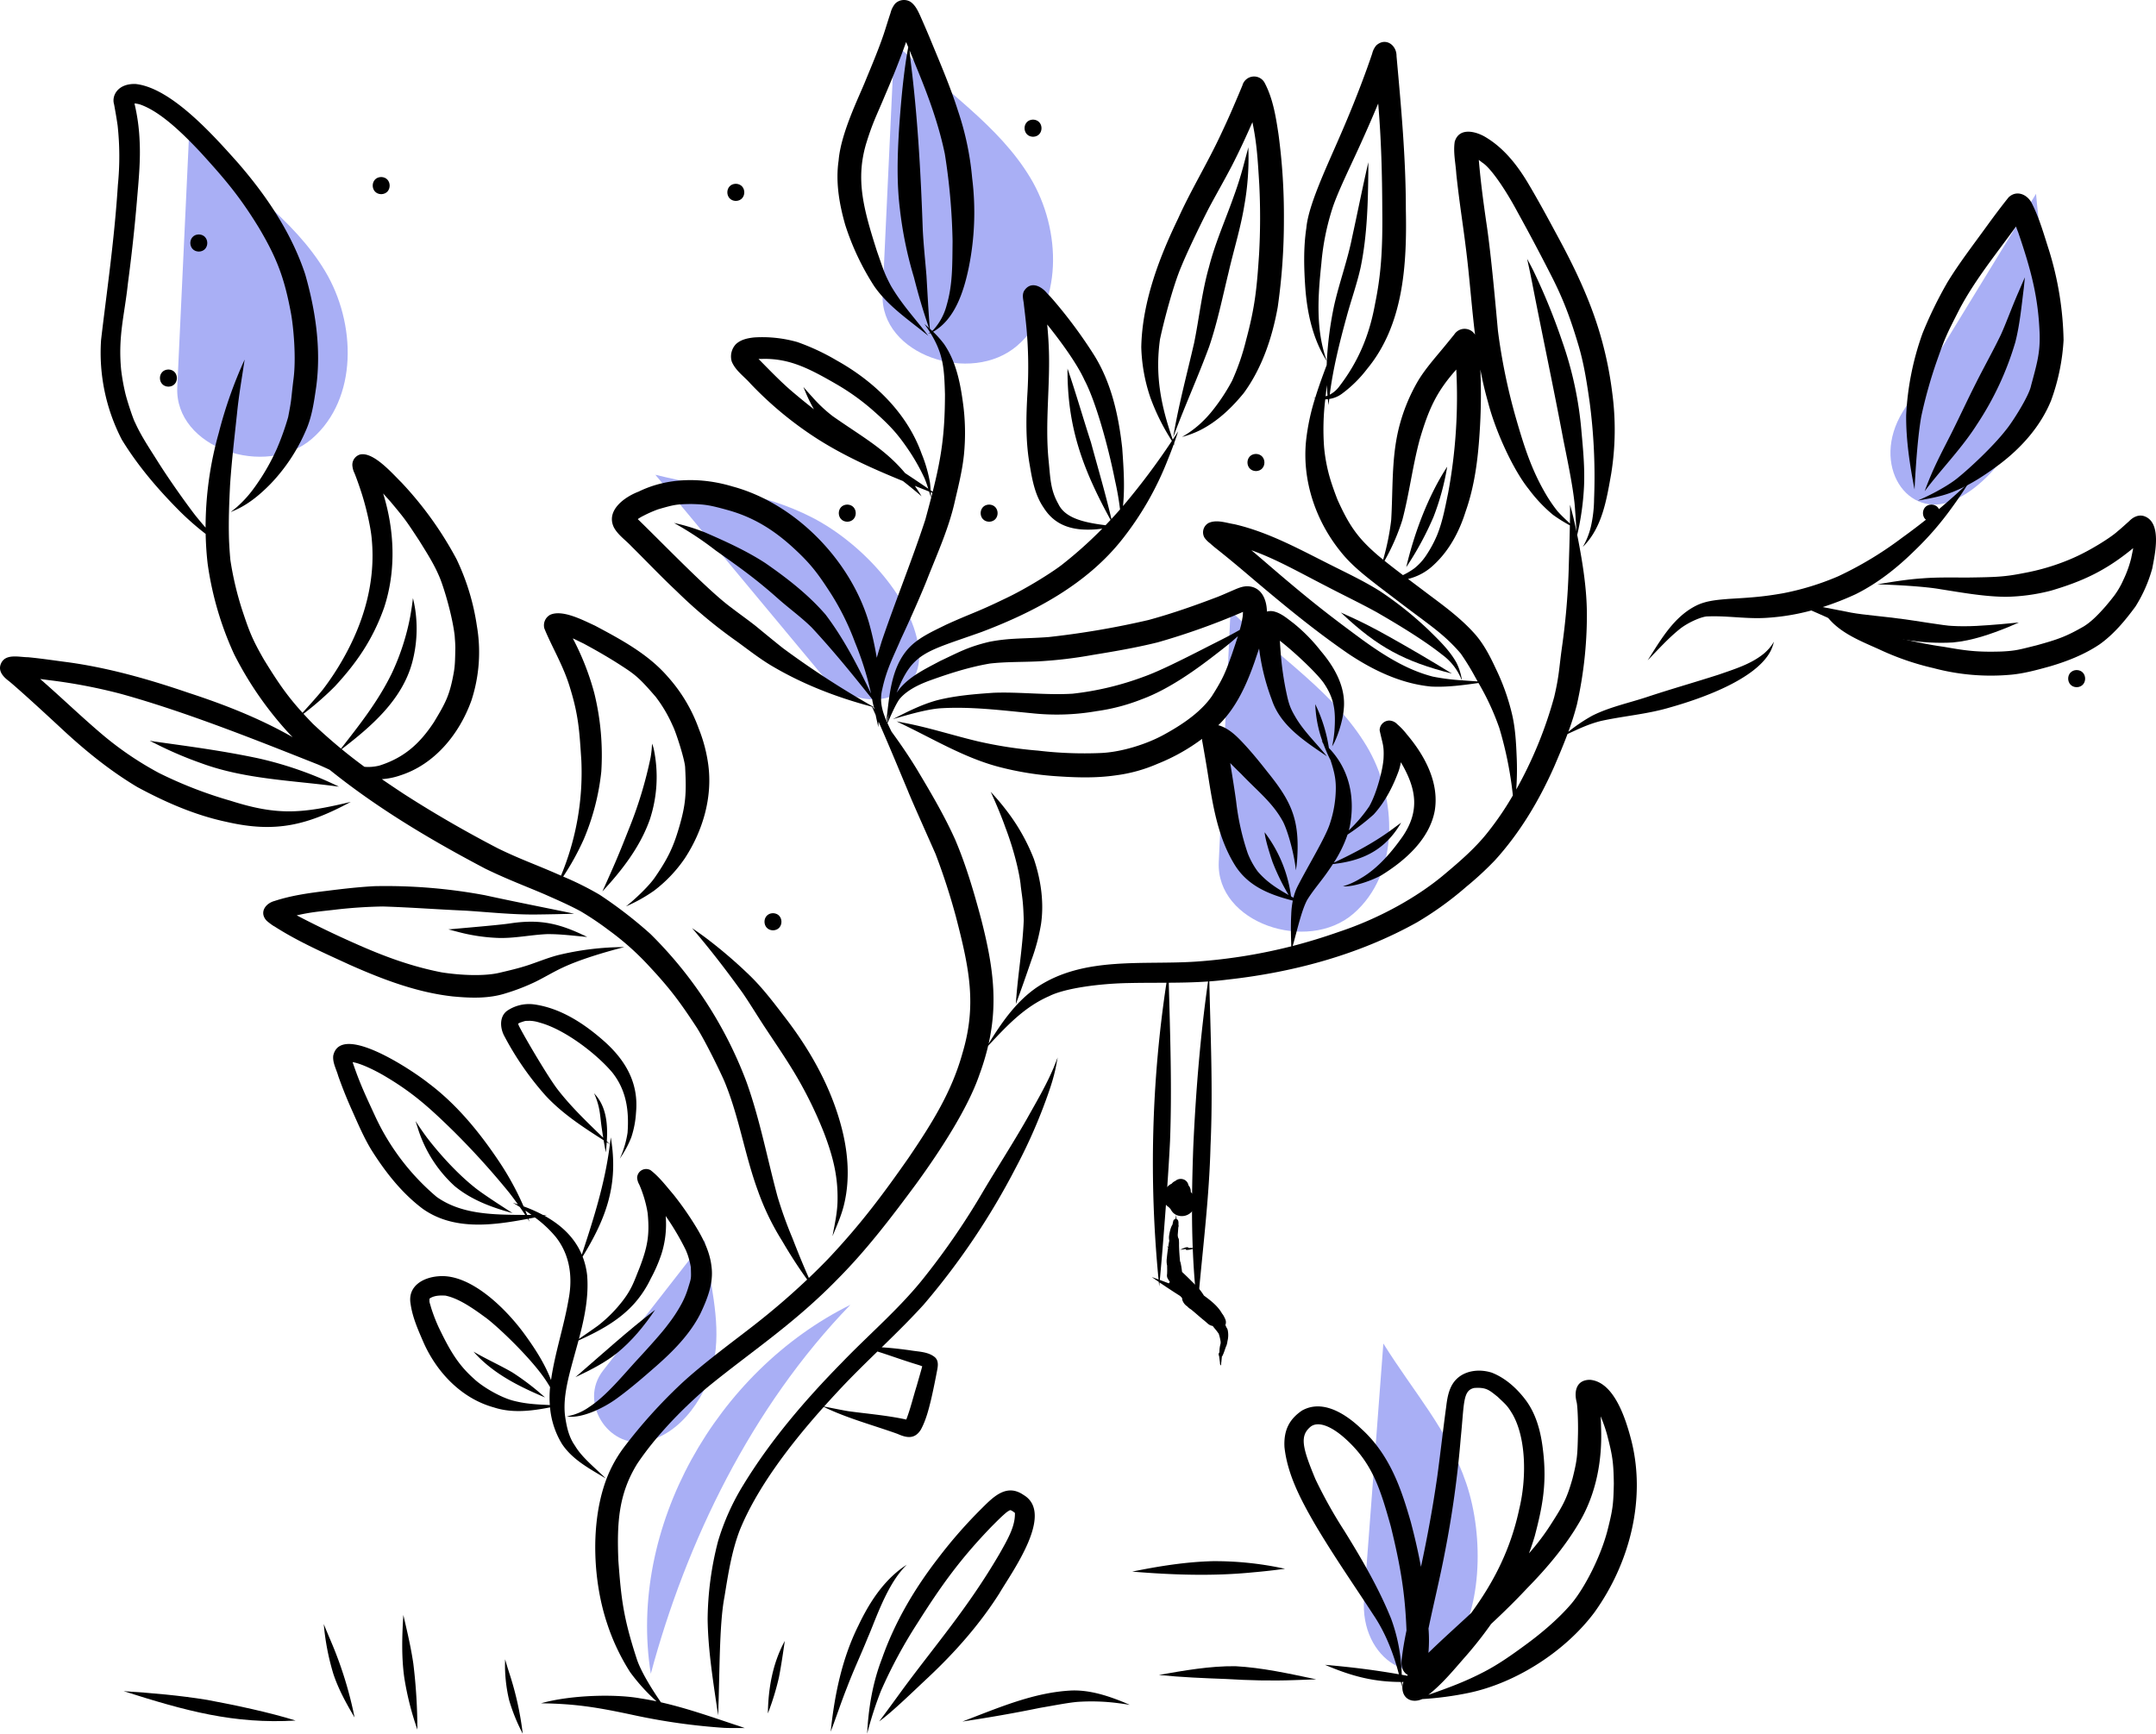 <svg xmlns="http://www.w3.org/2000/svg" data-name="Layer 1" width="1004.623" height="807.974" viewBox="0 0 1004.623 807.974" xmlns:xlink="http://www.w3.org/1999/xlink"><path d="M1077.331,122.869l-62.146,101.645c-15.075,24.656,2.188,50.768,23.908,41.151s39.047-40.988,42.913-67.148S1079.655,150.291,1077.331,122.869Z" transform="translate(-128.609 -32.552)" fill="#a9aff5"/><path d="M773.205,658.691l-8.976,118.799c-2.177,28.817,25.091,44.188,40.039,25.728s16.069-54.282,7.584-79.327S787.774,682.038,773.205,658.691Z" transform="translate(-128.609 -32.552)" fill="#a9aff5"/><path d="M216.684,95.914l-5.474,117.059c-1.328,28.395,41.26,42.669,62.751,24.063s20.726-53.854,6.076-78.214S240.482,118.418,216.684,95.914Z" transform="translate(-128.609 -32.552)" fill="#a9aff5"/><path d="M457.003,610.48,409.628,671.279c-11.492,14.748,2.403,36.121,19.311,33.112s30.076-22.095,32.754-39.843S459.197,630.188,457.003,610.48Z" transform="translate(-128.609 -32.552)" fill="#a9aff5"/><path d="M545.351,52.496l-5.474,117.059c-1.328,28.395,41.26,42.669,62.751,24.063s20.726-53.854,6.076-78.214S569.149,75.001,545.351,52.496Z" transform="translate(-128.609 -32.552)" fill="#a9aff5"/><path d="M701.988,317.24l-5.474,117.059c-1.328,28.395,41.26,42.669,62.751,24.063s20.726-53.854,6.076-78.214S725.786,339.744,701.988,317.24Z" transform="translate(-128.609 -32.552)" fill="#a9aff5"/><path d="M433.979,253.81l76.197,91.585c18.483,22.216,48.765,14.288,46.66-9.373s-26.22-50.172-49.738-62.261S460.686,260.446,433.979,253.81Z" transform="translate(-128.609 -32.552)" fill="#a9aff5"/><path d="M950.453,337.206c-5.833,4.739-12.959,6.98-21.116,9.792-11.034,3.548-22.188,6.71-33.191,10.356-8.551,2.842-17.501,4.674-25.597,8.736a78.387,78.387,0,0,0-11.158,7.532,128.22,128.22,0,0,0,4-12.685,191.066,191.066,0,0,0,4.655-41.655c.009-12.013-1.898-23.924-4.155-35.693-.116-.582-.239-1.162-.358-1.743a125.139,125.139,0,0,0,3.175-22.644c.387-8.479-.402-16.952-1.174-25.389a167.945,167.945,0,0,0-9.056-42.357,292.657,292.657,0,0,0-13.428-32.865q-1.377-2.731-2.848-5.413c.768,3.494,1.511,6.995,2.208,10.504,4.771,24.615,10.037,49.131,14.653,73.776,2.063,10.26,4.283,20.904,5.22,29.533.194,1.772.646,8.551.924,13.262-.879-4.186-1.85-8.353-3.014-12.469.012,2.906-.015,5.812-.061,8.718-2.011-1.871-4.024-3.742-5.852-5.793a69.335,69.335,0,0,1-5.267-7.695c-6.645-11.312-10.037-21.747-14.011-35.544a274.847,274.847,0,0,1-8.397-40.692c-.892-9.495-3.156-35.914-5.478-50.923-1.392-9.746-2.492-17.824-3.452-28.757.825.56,1.029.818,1.789,1.337,4.013,2.637,10.885,12.849,16.192,22.814q8.636,15.621,16.697,31.552c4.864,9.77,8.138,18.322,11.943,31.262,2.528,8.654,3.853,17.601,5.116,26.512q-.099-.737-.198-1.474a265.723,265.723,0,0,1,2.184,45.973,60.461,60.461,0,0,1-1.475,12.847,34.667,34.667,0,0,1-3.796,9.542c9.057-8.894,11.103-22.064,13.23-34.038a129.052,129.052,0,0,0,.464-38.095,171.618,171.618,0,0,0-5.427-26.378c-4.802-16.726-12.406-32.413-20.713-47.644-4.07-7.59-8.187-15.157-12.571-22.572-5.242-8.954-11.811-17.463-20.962-22.672-4.648-2.529-11.748-3.979-13.689,2.539-.764,4.997.446,10.105.746,15.116,1.488,13.826,3.071,23.181,4.419,34.198,1.735,13.481,2.646,27.111,4.306,40.616a5.713,5.713,0,0,0-7.668-2.004,5.927,5.927,0,0,0-2.031,1.919q-2.09,2.588-4.204,5.156c-4.301,5.253-8.894,10.322-12.465,16.121a83.663,83.663,0,0,0-9.307,23.014c-3.285,13.802-2.553,28.1-3.396,42.159a113.912,113.912,0,0,1-3.752,18.486c-.709-.575-1.423-1.158-2.149-1.761-9.621-8.222-13.661-14.064-19.12-26.195q-1.305-3.309-2.439-6.681a75.976,75.976,0,0,1-3.823-18.014,114.271,114.271,0,0,1,.573-22.064c.4-.013.799-.045,1.197-.09q.146,1.382.327,2.762c.088-.948.209-1.901.317-2.852a13.08,13.08,0,0,0,6.139-2.603A57.949,57.949,0,0,0,765.616,204.507c17.07-20.602,18.602-48.734,18.074-74.36.004-23.889-2.195-47.673-4.345-71.441.083-5.211-5.143-8.896-9.437-4.988a9.07,9.07,0,0,0-1.886,3.738c-.729,2.218-1.523,4.415-2.298,6.618-4.268,11.849-8.526,22.213-12.236,30.749-6.508,15.127-15.216,33.173-16.16,43.956-1.414,9.418-1.13,19.006-.449,28.477.837,10.484,3.191,22.981,9.992,33.602-.028.605-.044,1.21-.064,1.814-1.89,5.019-3.743,10.082-5.328,15.219-.29-.014-.58-.038-.868-.077q.396.157.804.283a101.882,101.882,0,0,0-4.208,19.722c-1.934,18.486,4.381,37.281,15.971,51.666,5.038,6.418,11.538,11.457,17.952,16.421,6.596,5.014,13.168,10.062,19.834,14.983,5.324,4.056,11.792,8.593,18.233,16.168l.091.115c.042.064.129.191.303.437a114.51,114.51,0,0,1,6.419,10.505c.392.698.765,1.367,1.124,2.011-2.469-.169-4.892-.327-7.267-.507q-.13-.62-.258-1.241a26.352,26.352,0,0,0-2.369-7.035c-3.305-5.91-8.34-10.642-13.12-15.357a167.333,167.333,0,0,0-22.498-17.941c-7.201-4.539-14.91-8.181-22.504-11.999-14.657-7.327-29.256-15.48-45.341-19.189-3.897-.617-8.207-2.3-12.002-.575a4.983,4.983,0,0,0-1.901,6.878,11.408,11.408,0,0,0,2.622,2.626c-.096-.026,1.799,1.599,2.393,2.07,5.529,4.361,10.934,8.878,16.294,13.446,14.818,12.587,29.831,25.024,45.874,36.034,11.522,7.667,24.556,13.89,38.481,15.185,7.366.363,14.707-.648,22-1.665A118.381,118.381,0,0,1,827.266,371.91a172.813,172.813,0,0,1,6.289,31.336,141.019,141.019,0,0,1-11.528,16.973c-5.827,7.444-12.989,13.622-20.197,19.68-13.302,11.269-31.492,21.009-48.961,26.808-7.568,2.663-14.806,4.873-21.898,6.709,2.169-7.662,4.143-16.702,6.787-21.539,2.94-4.74,6.702-8.911,9.833-13.524.719-1.02,1.416-2.06,2.099-3.111,13.224-1.448,23.544-6.052,30.901-17.809.316-.483.608-.982.906-1.477-.958.715-1.917,1.43-2.89,2.124-8.784,6.686-18.531,11.867-28.503,16.527a58.239,58.239,0,0,0,6.408-13.09,104.204,104.204,0,0,0,12.14-9.345c5.961-6.474,9.597-14.565,11.742-20.464a32.059,32.059,0,0,0,.979-3.911c7.196,12.194,8.931,22.573.9,34.466-4.572,6.538-11.389,14.995-19.915,19.793a33.196,33.196,0,0,1-7.976,3.555c4.569.376,12.677-2.347,17.808-5.079,11.059-6.804,22.519-16.822,24.967-30.174,2.161-13.103-4.696-25.756-12.93-35.467a32.067,32.067,0,0,0-4.543-4.817,5.386,5.386,0,0,0-3.693-1.712,4.549,4.549,0,0,0-4.511,4.542c1.349,6.438,2.08,6.944,1.828,12.788-.198,5.142-3.216,16.612-6.678,22.661a67.333,67.333,0,0,1-9.533,11.197c.141-.517.296-1.029.417-1.553,2.512-12.604.331-25.357-8.225-35.246-.465-.553-.966-1.075-1.456-1.605a71.005,71.005,0,0,0-6.35-20.406,56.579,56.579,0,0,0,3.383,17.414c-.132-.123-.256-.255-.388-.377.286.536.554,1.045.813,1.546a75.749,75.749,0,0,0,3.172,7.266c-.006-.085-.018-.168-.025-.253l.007.019c2.284,6.966,2.974,10.484,2.435,17.453a53.557,53.557,0,0,1-2.755,13.107c-2.126,6.24-9.757,18.796-14.604,28.166a24.993,24.993,0,0,0-2.204,5.847c-.382-.212-.751-.42-1.127-.629a62.772,62.772,0,0,0-12.305-29.868c.239,3.198,2.249,9.608,3.64,13.728a102.34,102.34,0,0,0,7.547,15.516c-5.469-3.084-10.262-6.118-14.44-11.031-.102-.142-.208-.282-.311-.424a36.903,36.903,0,0,1-4.346-8.089,115.627,115.627,0,0,1-5.353-24.004c-.588-4.401-1.743-11.679-2.775-17.954,1.524,1.536,3.167,3.218,5.029,4.993,7.996,8.38,14.892,13.554,19.695,22.552,2.204,4.513,4.732,13.729,5.661,20.614.08.614.148,1.23.207,1.846a56.407,56.407,0,0,0,.714-7.13c.861-17.423-3.397-25.687-14.09-38.922-3.3-4.213-6.675-8.373-10.296-12.315-3.389-3.69-7.063-7.526-11.935-9.138-.188-.05-.372-.077-.557-.111,8.388-8.081,13.27-19.061,17.051-29.922.651-1.949,1.328-3.896,1.98-5.852a103.553,103.553,0,0,0,5.934,23.894c4.089,12.279,15.522,19.375,25.651,26.335-5.631-6.938-11.086-11.984-14.979-18.875-2.396-4.117-2.963-6.299-4.131-11.945a142.068,142.068,0,0,1-2.492-18.464q-.164-2.291-.313-4.587c6.424,4.996,16.546,14.428,20.229,19.406,5.149,7.451,5.912,13.147,5.188,22.948a60.309,60.309,0,0,1-1.052,6.881c2.224-3.342,4.976-11.698,5.41-17.271,1.094-10.262-4.293-19.664-10.732-27.216a79.114,79.114,0,0,0-12.701-12.917c-2.771-2.069-5.472-4.486-8.879-5.409a6.809,6.809,0,0,0-3.489-.005c-.095-5.596-2.489-11.402-8.729-11.778-2.652-.138-5.1,1.036-7.478,2.06-4.761,2.056-3.773,1.66-6.601,2.811-10.641,4.065-21.424,7.862-32.418,10.857a397.471,397.471,0,0,1-46.49,7.933c-11.848.868-17.985.325-27.699,2.23-9.878,2.385-13.777,4.649-22.823,8.913-7.339,3.938-15.574,7.727-20.316,14.837C553.872,336.48,559.586,336.474,585.955,327.096c24.64-9.319,49.104-22.272,65.66-43.322a143.953,143.953,0,0,0,21.071-36.792q1.525-3.732,2.896-7.525c.163.257.322.516.486.771-.131-.359-.252-.712-.38-1.069.661-1.837,1.301-3.683,1.898-5.542q-1.221,1.897-2.481,3.77l-.031.045c-5.5-15.757-8.294-29.779-5.957-46.689,1.223-5.983,5.866-24.584,10.054-34.266,2.216-5.487,8.11-17.962,12.756-26.992,3.475-6.526,7.177-12.929,10.594-19.487,3.465-6.718,6.638-13.577,9.669-20.5,2.019,9.674,2.463,16.844,3.197,29.022a308.464,308.464,0,0,1-.079,32.32c-1.059,16.178-1.912,24.758-6.07,40.236a109.086,109.086,0,0,1-6.5,18.89,89.142,89.142,0,0,1-8.701,13.362c.038-.051.073-.098.1-.133a53.051,53.051,0,0,1-6.828,7.337,48.763,48.763,0,0,1-7.403,5.353q-.259.157-.517.314c.193-.056.386-.111.579-.166a45.38,45.38,0,0,0,7.593-2.866c8.149-4.026,14.947-10.481,20.637-17.485,8.51-11.669,13.236-25.834,15.78-39.945a285.043,285.043,0,0,0,2.889-40.82,284.397,284.397,0,0,0-2.523-39.792c-1.236-8.218-2.572-16.713-6.531-24.115a5.612,5.612,0,0,0-10.271,1.32q-.902,2.18-1.821,4.354-1.231,2.912-2.485,5.814c-1.874,4.389-3.869,8.725-5.908,13.04-6.17,13.195-13.806,25.647-19.794,38.932-7.826,16.237-16.705,37.793-17.128,59.88a79.288,79.288,0,0,0,4.263,23.562,100.522,100.522,0,0,0,10.007,20.106,325.623,325.623,0,0,1-22.797,30.391c.927-8.954.281-18.079-.355-27.026-1.686-15.224-5.07-30.661-13.366-43.746a221.434,221.434,0,0,0-16.539-22.663c-1.618-1.916-3.203-3.87-5.004-5.62-.047-.055-.09-.107-.14-.165-2.777-3.404-7.597-5.708-10.59-1.186-1.284,2.096-.279,4.562-.144,6.829.441,3.652.869,7.305,1.203,10.969a201.399,201.399,0,0,1,.444,29.407c-.67,11.509-.98,23.084,1.111,34.477,1.112,6.696,2.438,13.662,6.348,19.354,4.141,6.627,10.029,9.626,17.718,10.249a45.913,45.913,0,0,0,9.681-.378,193.119,193.119,0,0,1-18.386,16.503c-3.622,2.966-16.479,11.278-27.401,16.358-13.142,6.36-14.804,6.376-26.911,11.876-6.211,3.096-13.059,6.024-17.781,11.252-8.078,9.149-8.696,21.922-10.146,33.513-2.088-4.868-3.187-9.373-1.941-14.475,2.063-9.812,5.652-16.199,8.768-23.672,4.337-9.153,10.411-23.051,12.485-28.498,4.694-11.854,9.996-23.551,12.71-36.068,1.673-7.104,3.43-14.213,4.157-21.49a102.982,102.982,0,0,0-.213-21.812c-1.275-10.187-3.149-20.876-9.067-29.49a46.45,46.45,0,0,0-5.115-5.747c10.265-5.747,14.363-19.078,16.615-29.931A129.253,129.253,0,0,0,581.594,115.478a134.815,134.815,0,0,0-6.592-31.279c-3.685-11.589-8.54-22.753-13.159-33.989-1.843-4.42-4.048-9.399-4.422-10.251-1.112-2.429-2.315-5.025-4.577-6.576a5.847,5.847,0,0,0-7.128.866,11.164,11.164,0,0,0-2.161,4.391c-1.124,3.297-2.097,6.644-3.2,9.948-2.465,7.228-5.443,14.266-8.353,21.323-2.863,7.277-11.572,24.504-12.622,37.42-1.488,10.072.316,20.381,3.094,30.081a119.801,119.801,0,0,0,13.528,28.584c6.58,9.439,16.402,15.875,25.178,23.086-6.424-8.432-12.232-14.481-17.44-23.338-3.264-6.176-3.43-7.423-6.51-16.14-6.331-19.843-9.921-33.27-5.097-49.882,3.138-10.261,5.092-13.612,8.679-22.303,3.585-8.332,6.997-16.734,10.009-25.282.332.791.669,1.605,1.006,2.422-.392,2.035-.736,4.08-1.066,6.126-1.546,10.452-2.455,20.994-3.191,31.531-.786,12.551-1.192,25.202.348,37.713a181.241,181.241,0,0,0,6.557,31.888c2.032,7.959,4.303,15.854,7.043,23.599-.714-.645-1.436-1.28-2.176-1.892q.444.622.876,1.252c.652.937,1.237,1.837,1.791,2.723a10.998,10.998,0,0,1-.943.624,10.749,10.749,0,0,0,1.111-.351c6.117,9.884,6.418,16.917,6.755,28.551-.035,18.457-1.683,29.351-5.721,45.406-.32-.223-.641-.445-.962-.667-.071-1.238-.149-2.475-.319-3.703a65.333,65.333,0,0,0-3.896-13.407c-6.8-19.02-22.236-33.789-39.613-43.453a104.279,104.279,0,0,0-18.257-8.529,59.701,59.701,0,0,0-20.153-2.157c-3.03.32-6.241.991-8.517,3.153a8.368,8.368,0,0,0-1.922,8.055c1.721,4.267,5.81,6.971,8.766,10.353A168.182,168.182,0,0,0,509.608,237.169c12.505,7.943,26.043,13.983,39.749,19.575,2.75,2.131,5.467,4.39,8.678,7.092-1.047-1.726-2.096-3.337-3.15-4.858q3.336,1.335,6.673,2.656c.239.776.477,1.551.723,2.324.072.152.096.373.25.452-.829,3.211-1.748,6.638-2.764,10.376-6.253,19.057-13.852,37.643-20.304,56.628-.758,2.516-1.571,5.091-2.309,7.702a155.547,155.547,0,0,0-3.669-16.483c-8.535-28.969-34.262-55.503-63.609-63.381-14.264-4.289-30.144-4.241-43.681,2.408-6.55,2.483-15.398,8.79-11.512,16.727,1.916,3.508,5.407,5.847,8.106,8.728,7.042,6.977,13.869,14.171,21.099,20.957a224.46,224.46,0,0,0,28.14,23.462c5.062,3.688,10.004,7.561,15.351,10.836,14.706,8.851,30.818,15.108,47.379,19.493.128.176.26.35.377.533q.758,1.699,1.492,3.364c.403,1.882.818,3.761,1.267,5.633.028-.846.06-1.692.093-2.539,5.374,12.278,9.885,23.229,13.687,32.301,1.871,4.75,10.171,23.182,12.871,29.384a304.054,304.054,0,0,1,9.548,29.471c6.25,24.13,9.697,40.959,2.966,63.45-4.883,17.511-13.625,31.806-25.125,48.74-11.889,16.983-22.211,30.916-37.61,47.206q-4.314,4.457-8.812,8.73c-2.736-6.138-5.106-11.992-7.655-18.57a191.201,191.201,0,0,1-6.936-19.314c-4.827-17.86-8.238-36.122-14.509-53.57a191.577,191.577,0,0,0-44.768-68.909,203.554,203.554,0,0,0-23.565-18.186,141.409,141.409,0,0,0-17.048-8.508,119.221,119.221,0,0,0,9.653-17.535,110.468,110.468,0,0,0,8.109-31.393,120.914,120.914,0,0,0-3.26-36.56,122.615,122.615,0,0,0-10.014-25.528c1.377.601,2.754,1.327,5.093,2.443,6.208,3.347,12.326,6.874,18.227,10.74,5.982,3.879,8.103,5.703,15.298,14.059q-.408-.527-.816-1.055a64.723,64.723,0,0,1,8.818,14.674c1.438,2.798,5.726,16.116,5.736,19.499.618,11.979.264,17.191-2.856,27.801-2.669,9.12-5.23,14.507-11.229,23.2-2.397,3.522-7.884,8.956-12.6,12.827-.254.267-1.356.985-.485.545A74.424,74.424,0,0,0,433.316,447.703a64.513,64.513,0,0,0,14.405-15.149c8.337-12.743,12.939-28.246,10.934-43.491A70.525,70.525,0,0,0,454.226,372.179a73.455,73.455,0,0,0-14.435-24.221c-9.159-10.607-21.73-17.312-33.926-23.82-5.452-2.479-15.262-7.733-20.981-5.015a5.588,5.588,0,0,0-2.627,6.289c3.281,8.201,8.864,17.349,11.885,27.425,4.061,13.097,4.448,20.249,5.355,34.12a125.199,125.199,0,0,1-9.477,53.677c-12.238-5.416-18.533-7.409-29.361-12.689-15.046-7.816-29.778-16.306-44.034-25.487-3.619-2.392-6.941-4.621-10.088-6.785a32.977,32.977,0,0,0,8.852-1.844c15.976-5.21,27.394-19.43,32.903-34.879a72.325,72.325,0,0,0,2.527-34.677,108.215,108.215,0,0,0-9.488-31.145,166.037,166.037,0,0,0-25.703-35.776c-4.244-4.162-12.977-14.331-19.196-12.99a5.018,5.018,0,0,0-3.629,5.165,9.837,9.837,0,0,0,.979,3.531c.085.21.169.413.244.593,1.15,2.937,2.169,5.923,3.142,8.924,2.43,7.635,4.313,16.713,4.65,21.103,1.916,19.74-3.566,38.637-13.159,55.613a124.848,124.848,0,0,1-9.658,14.678c-2.473,3.088-6.104,7.09-9.431,10.764-7.168-7.898-11.455-14.156-17.972-24.775-5.441-9.472-6.8-13.065-10.029-22.778a148.577,148.577,0,0,1-5.62-23.7c-.287-3.24-.515-6.483-.636-9.734-.251-8.314.077-16.642.488-24.947.739-11.216,2.064-22.387,3.253-33.562.842-8.467,2.093-15.357,3.552-25.117A202.434,202.434,0,0,0,230.565,234.227a163.021,163.021,0,0,0-6.16,44.221c-1.737-2.004-3.455-4.025-5.095-6.109-4.955-6.507-12.326-16.921-17.554-25.279-3.611-5.744-7.43-11.406-10.216-17.613-.526-.705-3.319-8.762-4.48-13.371a98.305,98.305,0,0,1-2.003-11.182c-1.492-15.771,1.541-25.182,3.169-40.362,1.657-12.551,3.06-25.133,4.131-37.748.801-9.666,1.829-19.358,1.286-29.066a90.446,90.446,0,0,0-2.375-16.927c.259.006.518.016.776.038a16.808,16.808,0,0,1,1.841.413c8.938,3.13,18.707,12.216,28.152,22.285,11.387,12.502,18.268,20.572,27.139,35.052,8.291,13.93,11.942,23.339,14.996,39.853,1.101,5.848,2.632,20.954,1.109,31.487-1.205,9.999-.653,7.939-2.396,17a123.7,123.7,0,0,1-5.25,14.724,101.758,101.758,0,0,1-7.311,13.508c-3.414,5.183-6.199,9.065-11.098,13.487q-1.537,1.335-3.16,2.566c.811-.33,1.618-.672,2.411-1.043,6.205-2.813,11.509-7.302,16.243-12.136a83.481,83.481,0,0,0,16.254-24.48c3.004-6.545,3.967-13.767,4.993-20.833,2.34-17.539-.307-35.431-5.148-52.341-6.409-19.347-17.948-36.478-31.21-51.787-11.003-12.318-31.039-35.135-47.855-36.893-8.31-.251-11.218,5.52-9.986,9.495.602,3.265,1.173,6.535,1.647,9.821a133.271,133.271,0,0,1,.128,27.665c-1.707,26.707-5.446,51.653-7.842,72.366a88.143,88.143,0,0,0,9.671,46.402c7.55,12.365,17.095,23.452,27.314,33.684a130.413,130.413,0,0,0,11.752,10.256c.097,4.615.392,9.23.92,13.83a150.74,150.74,0,0,0,12.333,42.208A162.621,162.621,0,0,0,263.595,374.696c.457.482.927.949,1.392,1.422-15.296-8.748-31.715-15.19-48.438-20.652-18.33-6.267-37.028-11.63-56.253-14.277-6.177-.796-12.346-1.742-18.547-2.336-4.179-.018-10.555-1.872-12.669,2.925-1.568,3.496,1.078,6.245,3.708,8.211,1.787,1.468,3.512,3.01,5.244,4.542,6.281,5.576,12.447,11.28,18.611,16.984,11.084,10.381,22.885,20.042,35.951,27.836,13.104,7.087,26.968,13.145,41.594,16.234,22.798,5.256,37.594,1.588,57.882-9.324-22.594,5.415-33.944,6.493-55.787-.451a197.07,197.07,0,0,1-33.577-13.005,152.841,152.841,0,0,1-25.534-17.187c-10.213-8.569-19.778-17.876-29.836-26.624,1.723.222,3.443.458,5.164.681q-.633-.085-1.267-.17a250.91,250.91,0,0,1,33.772,6.433c30.751,8.516,64.534,22.123,91.829,32.931,1.791.777,3.587,1.58,5.363,2.429q2.096,1.669,4.204,3.317c21.272,16.524,44.575,30.276,68.38,42.797,11.304,5.524,21.841,9.288,30.146,13.053,4.832,2.131,9.653,4.301,14.299,6.818a139.298,139.298,0,0,1,13.08,8.808,126.663,126.663,0,0,1,18.832,16.793c9.657,10.36,14.221,16.475,22.164,28.605,4.4,6.977,12.019,22.771,13.213,25.869,6.603,16.271,9.217,33.781,15.276,50.223a117.932,117.932,0,0,0,11.244,23.246c3.611,6.196,7.485,12.243,11.688,18.054q-11.258,10.659-23.465,20.252c-8.262,6.564-24.739,18.481-35.524,28.58a237.946,237.946,0,0,0-26.409,29.374A60.521,60.521,0,0,0,410.039,725.17c-6.217,19.453-4.966,44.858,1.496,64.102a99.446,99.446,0,0,0,10.705,22.595,89.214,89.214,0,0,0,12.288,13.581c-2.564-.544-5.143-1.024-7.743-1.415-11.047-2.001-31.884-1.666-46.102,2.332,16.966.199,27.454,2.114,44.493,5.777a291.608,291.608,0,0,0,40.812,5.664c3.223.162,6.452-.004,9.675.117q-2.297-.851-4.632-1.591c-11.375-3.798-22.751-7.783-34.452-10.433-4.644-6.711-9.365-14.56-11.181-19.973-6.455-19.686-7.353-28.689-8.654-46.075-.716-17.772.125-31.083,8.785-45.109,7.896-11.777,19.295-24.079,32.27-35.285,20.678-16.955,40.564-29.646,61.506-51.201,13.329-13.45,24.827-28.582,36.073-43.778,11.818-16.219,24.32-35.714,29.542-50.905a115.063,115.063,0,0,0,4.127-13.614c8.91-9.546,16.934-18.146,28.508-23.196,7.401-3.718,23.684-5.871,37.445-6.076,5.711-.124,11.429-.103,17.144-.133a559.884,559.884,0,0,0-3.683,138.3c-1.051-.385-2.102-.771-3.156-1.144,1.076.772,2.17,1.516,3.26,2.266.01.097.017.194.027.291.055.595.112,1.191.167,1.786q.086-.911.173-1.821c3.672,2.518,7.409,4.941,11.176,7.315,2.1,1.394,4.225,2.751,6.353,4.102.017.011.036.017.053.027.026.218.048.436.075.653.016-.196.034-.392.05-.589a2.313,2.313,0,0,0,3.187-2.679,3.24,3.24,0,0,0-1.703-1.819c-.34-.244-.685-.478-1.031-.713,2.086-23.258,4.997-46.455,5.574-69.824,1.195-25.593.033-51.19-.558-76.781,2.743-.2,5.483-.457,8.218-.808,30.779-3.382,61.411-11.564,88.554-26.713a154.145,154.145,0,0,0,22.99-16.602,150.499,150.499,0,0,0,13.252-12.237c11.703-12.846,20.676-27.914,27.695-43.76,2.152-5.015,4.287-10.055,6.202-15.172,5.238-2.397,9.68-4.594,15.562-6.077,10.559-2.327,21.421-3.133,31.83-6.208,14.154-3.961,40.423-12.95,47.3-26.52a21.21,21.21,0,0,0,1.498-4.208A21.441,21.441,0,0,1,950.453,337.206ZM744.325,155.28a115.211,115.211,0,0,1,5.541-26.844c3.049-8.559,8.547-19.423,13.586-30.709,2.057-4.556,4.787-10.77,7.349-16.93,1.417,16.499,1.846,33.07,1.903,49.627.226,19.088-.674,30.616-3.375,43.796-2.727,15.101-8.064,27.217-16.666,38.429a12.912,12.912,0,0,1-4.45,3.831c1.532-12.017,4.561-24.25,7.864-36.255,2.088-7.751,4.839-15.315,6.565-23.165,3.106-15.154,3.432-30.717,3.566-46.137.001-.922-.007-1.844-.014-2.766-.043.197-.087.394-.131.591-2.606,11.413-4.887,22.896-7.395,34.33-2.113,10.655-5.885,20.873-8.309,31.447a166.969,166.969,0,0,0-3.489,26.312C741.584,186.236,742.727,170.453,744.325,155.28ZM746.858,212q.111,2.469.336,4.933c-.29.111-.587.214-.895.308Q746.573,214.617,746.858,212Zm49.393,135.876c-11.596-2.995-21.961-9.296-32.916-17.224-13.073-9.627-21.247-15.892-33.892-26.538-5.964-4.979-11.794-10.121-17.737-15.125,11.533,4.116,21.816,10.034,34.499,16.539,7.922,4.164,16.013,8.006,23.853,12.325,10.467,6.04,22.265,13.209,30.53,19.795a26.769,26.769,0,0,1,8.839,11.113q.197.427.395.854A102.426,102.426,0,0,1,796.251,347.876Zm-174.485-80.462c-3.643-6.445-3.679-11.526-4.494-19.813-1.908-18.198.941-36.435-.033-54.653-.143-3.062-.386-6.117-.669-9.168.84,1.034,1.632,2.033,2.286,2.891,3.051,3.899,11.381,14.798,15.097,23.045,4.961,9.338,10.762,29.519,14.188,46.661a133.297,133.297,0,0,1,2.373,13.589c-1.315,1.503-2.663,2.986-4.027,4.461-2.793-11.984-6.297-23.795-9.518-35.669-3.584-11.04-7.534-24.679-10.936-34.426-.155,27.541,7.226,47.004,20.063,70.511-.775.833-1.547,1.669-2.339,2.493C634.052,276.102,624.957,274.191,621.766,267.414ZM561.895,185.76c-.687-8.234-1.098-16.486-1.586-24.732-.576-7.149-1.359-14.284-1.722-21.448-.919-26.304-2.364-52.598-5.671-78.723-.16-1.614-.328-3.227-.487-4.841,1.055,2.577,2.11,5.19,3.09,7.588,5.463,13.209,10.468,26.697,13.358,40.728a291.621,291.621,0,0,1,3.6,40.64c-.117,11.181.034,20.217-2.713,29.654a27.331,27.331,0,0,1-6.139,11.547c-.207.205-.437.385-.657.576C562.615,186.413,562.253,186.088,561.895,185.76ZM550.364,253.045c-9.519-11.324-19.876-16.82-33.723-26.523a66.88,66.88,0,0,1-9.221-8.607q-2.264-2.478-4.452-5.023c.331.827.667,1.654,1.015,2.474a67.491,67.491,0,0,0,3.893,7.926c-3.474-2.717-7.177-5.716-11.332-9.292-5.062-4.48-9.751-9.352-14.489-14.17.629-.002,1.515.005,2.992-.035,11.583.064,20.115,4.19,32.821,11.53a107.384,107.384,0,0,1,18.546,13.413c7.518,6.686,10.754,10.563,14.912,16.587a92.738,92.738,0,0,1,8.025,14c.01.023-.054-.129-.081-.193.381.845.266.662.724,1.783.418,1.114.789,2.244,1.146,3.379C557.576,257.837,553.976,255.432,550.364,253.045Zm12.057,10.659c-.048-.59-.085-1.182-.119-1.774q.392.156.784.312-.259,1.024-.53,2.076C562.427,264.228,562.45,263.845,562.421,263.704Zm-68.42,71.333c-.773-.498-9.004-7.229-13.057-10.582-3.737-2.975-7.662-5.699-11.439-8.622-10.445-7.599-30.565-28.551-43.718-41.352a20.337,20.337,0,0,1,2.77-1.623,56.186,56.186,0,0,1,6.784-2.966c7.712-2.241,8.632-2.332,15.135-2.448,6.784.132,9.033.551,17.36,2.857,11.807,3.289,20.827,9.047,29.02,16.282,9.364,8.394,12.689,12.972,18.886,22.546a119.686,119.686,0,0,1,11.277,22.824,144.981,144.981,0,0,1,5.625,16.39c.688,2.456,1.274,4.937,1.832,7.425-6.119-12.769-12.604-25.467-21.163-36.773-8.077-9.346-17.985-17.025-28.105-24.038-8.805-5.714-18.394-10.056-27.996-14.235a90.655,90.655,0,0,0-14.173-4.382c-.769-.247.342.286.563.451a151.419,151.419,0,0,1,18.467,12.287c11.689,8.26,18.807,13.341,28.795,22.208,5.206,4.653,10.91,8.731,15.901,13.626,9.946,10.682,19.166,22.015,28.23,33.45a25.937,25.937,0,0,0,.826,3.731A411.992,411.992,0,0,1,494.001,335.037Zm41.567,27.391a2.708,2.708,0,0,0-.475-.474c.249.065.497.134.746.199.036.119.062.239.1.358l.004.008q.056.265.112.529C535.891,362.843,535.731,362.634,535.568,362.428ZM298.417,389.917c-3.622-2.654-7.092-5.342-10.598-8.222,13.842-10.599,28.086-22.902,32.832-40.3a60.978,60.978,0,0,0,1.288-25.716q-.378-2.203-.914-4.374c-.314,2.876-.71,5.383-1.233,8.384a110.453,110.453,0,0,1-8.549,26.513c-6.415,13.221-15.187,24.244-23.737,35.236-4.174-3.441-8.409-7.166-13.032-11.5-1.619-1.666-3.086-3.222-4.458-4.723A140.787,140.787,0,0,0,284.655,352.424c10.024-10.826,17.706-21.836,22.974-36.812,5.616-17.184,4.852-35.897-.489-53.089,1.126,1.26,2.27,2.551,3.425,3.823,6.807,8.18,6.928,8.319,13.497,18.324,3.235,5.24,6.607,10.449,9.041,16.123,2.102,4.587,6.664,19.686,7.52,29.465q-.098-.733-.197-1.466c.2,1.899.339,3.804.355,5.714-.112,6.129-.174,8.072-.702,11.345-1.923,10.672-3.689,14.017-9.28,23.268-6.473,9.834-13.724,16.521-25.344,20.21A21.3,21.3,0,0,1,298.417,389.917ZM541.72,368.647c.4-1.213.785-2.364,1.162-3.483-.31,1.33-.608,2.664-.933,3.986C541.876,368.984,541.792,368.812,541.72,368.647ZM684.645,566.828c-.579,15.771-.878,31.614-.259,47.405l-.004-.008a.523.523,0,0,0-.395-.094c-.012-.002-.015-.015-.029-.013-.446.01-.891.038-1.336.066a.182.182,0,0,1-.005-.202.331.331,0,0,0-.118.208l-.044.002c-.406-1.114-3.236.557-4.006.795.901-.052,1.789-.233,2.684-.331a.372.372,0,0,0,.037.179.425.425,0,0,0,.396.266,14.625,14.625,0,0,0,2.303-.336.821.821,0,0,0,.532-.218c.282,7.059.746,14.107,1.454,21.134-2.237-1.44-4.565-2.741-6.898-4.024-.423-.309-.848-.616-1.284-.908-.831-.507-1.683-1.252-2.711-1.19a1.823,1.823,0,0,0-1.684,1.109q-2.111-.82-4.235-1.604c.014-.148.028-.295.042-.443q.815-8.719,1.504-17.448c1.218-15.57,2.435-31.144,3.211-46.744.947-24.618.067-49.263-.582-73.883,6.108-.039,12.212-.158,18.302-.581C687.891,515.436,685.823,541.134,684.645,566.828Zm1.426-86.139c-24.852,1.704-52.387-2.622-74.235,11.945-9.689,6.608-16.481,16.426-22.556,26.31,4.408-19.728,1.984-36.903-3.601-58.495-3.324-12.398-6.956-24.777-11.99-36.601-5.043-11.226-11.329-21.86-17.63-32.417-3.731-6.156-7.782-12.1-12.03-17.903-.685-1.374-1.316-2.692-1.903-3.988,1.73-3.731,3.521-8.116,5.506-11.04,3.415-4.209,8.938-6.807,13.69-8.608,9.295-3.366,18.795-6.445,28.559-8.103,7.48-.854,15.034-.651,22.546-1.01a205.351,205.351,0,0,0,25.288-2.991c10.172-1.652,20.353-3.397,30.36-5.878a325.924,325.924,0,0,0,39.712-14.185,21.27,21.27,0,0,1-.133,2.172c-.16.946-.531,3.161-.742,3.898-.186.772-.404,1.536-.616,2.301-5.572,3.216-11.406,5.977-17.116,8.939-9.543,4.855-20.384,10.308-27.289,12.776a138.362,138.362,0,0,1-33.469,8.033c-12.267.748-24.546-.891-36.823-.434-8.788.61-17.649,1.306-26.215,3.455-7.285,1.972-14.042,5.41-20.728,8.839,7.236-2.124,15.751-4.557,21.892-5.047,14.264-.917,28.517.916,42.694,2.275a108.156,108.156,0,0,0,30.381-.965,91.002,91.002,0,0,0,21.01-5.529c12.855-4.72,25.8-14.156,35.225-21.515,3.282-2.514,6.522-5.103,9.578-7.889-.889,2.855-1.874,5.683-2.822,8.516-2.924,8.173-4.01,11.133-9.387,19.544-4.485,6.382-11.707,12.038-21.771,17.572-8.184,4.631-20.327,8.456-30.099,8.83a182.647,182.647,0,0,1-28.937-1.11,198.567,198.567,0,0,1-28.091-4.324c-11.45-2.718-22.666-6.388-34.237-8.604q-1.847-.354-3.691-.728c.733.367,1.466.735,2.204,1.092,14.812,7.071,29.035,15.711,44.999,20.013a143.964,143.964,0,0,0,28.541,4.554c8.746.58,17.557.776,26.255-.481a71.294,71.294,0,0,0,19.59-5.392,90.389,90.389,0,0,0,20.739-11.622,7.661,7.661,0,0,0,.196,1.64c.902,5.133,1.81,10.267,2.614,15.417,2.216,14.07,4.562,28.544,11.984,40.949,6.175,10.556,16.466,14.535,27.487,17.381a40.595,40.595,0,0,0-.729,6.458c-.266,4.945-.143,9.897.021,14.843A251.224,251.224,0,0,1,686.072,480.689Zm87.681-186.782a98.994,98.994,0,0,0,8.285-18.974c3.279-12.382,4.773-25.18,8.112-37.548,4.249-14.527,8.002-22.426,16.894-32.449.048-.057.094-.114.142-.171a245.221,245.221,0,0,1-3.793,57.563c-1.398,6.675-2.605,13.451-5.216,19.782a56.041,56.041,0,0,1-4.997,9.24,25.648,25.648,0,0,1-5.646,6.156,33.428,33.428,0,0,1-5.2,3.073C779.362,298.33,776.597,296.2,773.753,293.907Zm79.057,63.472a191.86,191.86,0,0,1-17.687,43.109,128.337,128.337,0,0,0,.197-15.417c-.274-6.684-.649-13.425-2.217-19.949a103.059,103.059,0,0,0-7.495-20.946c-2.552-5.496-5.318-10.916-9.249-15.578-6.465-7.459-14.494-13.353-22.366-19.23-3.469-2.631-6.49-4.89-9.282-6.992.563-.144,1.123-.299,1.677-.476a26.243,26.243,0,0,0,10.362-6.143c7.181-6.648,11.859-15.492,14.766-24.748,4.159-11.737,5.735-24.16,6.53-36.532a267.259,267.259,0,0,0,.367-29.711c.936,4.964,2.051,9.897,3.449,14.781,3.48,13.826,11.906,32.098,19.098,40.978a68.72,68.72,0,0,0,11.291,11.957,70.435,70.435,0,0,0,7.862,4.908c-.123,7.171-.37,14.341-.579,21.51a327.296,327.296,0,0,1-3.065,35.025C855.016,344.304,855.191,347.21,852.81,357.38Z" transform="translate(-128.609 -32.552)"/><path d="M694.137,223.197c.013-.016.026-.032.039-.048C694.187,223.131,694.168,223.156,694.137,223.197Z" transform="translate(-128.609 -32.552)"/><path d="M710.316,102.111c0-.31-0-.62.002-.93-.553,2.102-1.125,4.199-1.694,6.297a166.624,166.624,0,0,1-5.067,16.426c-3.866,11.024-8.697,21.726-11.594,33.071-3.312,11.606-4.532,23.637-6.937,35.431-3.355,14.609-7.289,29.086-9.746,43.889,5.678-15.262,11.27-27.352,16.729-42.101,3.854-11.28,6.222-23.001,9.046-34.567,2.404-10.518,5.679-20.834,7.397-31.504A125.332,125.332,0,0,0,710.316,102.111Z" transform="translate(-128.609 -32.552)"/><path d="M775.4,328.993c-6.146-3.432-12.386-6.702-18.83-9.542-1.061-.473-2.116-.961-3.169-1.45.177.165.353.332.53.498,16.639,15.686,29.074,22.339,51.186,27.961C795.353,340.402,785.423,334.607,775.4,328.993Z" transform="translate(-128.609 -32.552)"/><path d="M783.871,296.885a145.467,145.467,0,0,0,12.715-23.452,117.06,117.06,0,0,0,6.366-23.374C794.188,263.488,787.695,280.634,783.871,296.885Z" transform="translate(-128.609 -32.552)"/><path d="M1127.783,273.127c-2.649-.902-5.221.389-7.049,2.301-1.811,1.597-3.568,3.255-5.444,4.777-3.074,2.824-12.549,8.784-20.162,12.163-.553.252-1.112.492-1.669.736a103.73,103.73,0,0,1-21.898,6.535c-8.735,1.733-12.738,1.888-25.627,2.065-7.177.032-14.363-.192-21.526.381-7.062.455-14.049,1.635-21.023,2.787,9.495.276,22.432,1.043,29.403,2.278,10.068,1.575,20.163,3.437,30.383,3.543a89.68,89.68,0,0,0,21.125-2.869c14.476-4.291,25.417-9.174,38.29-19.82-.147,1.148-.376,1.995-.902,4.653a52.732,52.732,0,0,1-3.688,10.212,38.252,38.252,0,0,1-4.283,7.358c-.789,1.002-1.766,2.312-4.126,5.069-4.299,4.881-7.164,7.433-10.087,9.234-8.02,4.594-11.711,5.953-21.95,8.777-8.127,2.019-9.614,2.558-16.341,2.879-11.843.361-16.954-.464-26.925-2.204-12.677-1.752-24.913-5.061-37.282-8.238-6.486-1.78-11.285-2.99-16.436-7.347-1.024-.903-2.014-1.845-2.986-2.803a135.465,135.465,0,0,0,15.779-6.15c10.237-5.107,19.29-12.296,27.413-20.299a143.331,143.331,0,0,0,17.12-19.704c2.863-3.906,5.594-7.909,8.13-12.035q-.504.471-1.008.942a296.619,296.619,0,0,1-30.094,24.811,166.763,166.763,0,0,1-29.891,18.021,125.34,125.34,0,0,1-25.554,7.852c-9.04,1.591-14.42,1.997-25.46,2.639-4.9.412-9.945.771-14.471,2.854-10.834,5.128-16.962,16.048-23.173,25.758,4.937-5.062,9.663-10.378,15.215-14.787,3.91-3.037,10.295-5.745,12.749-5.665,9.243-.403,18.47,1.316,27.731.641a104.232,104.232,0,0,0,25.26-4.798q.106.184.212.367c5.286,10.321,16.65,14.627,26.643,19.108a124.838,124.838,0,0,0,25.37,8.772,103.472,103.472,0,0,0,36.4,3.046c6.1-.602,11.998-2.234,17.883-3.867,8.121-2.382,16.172-5.568,23.212-10.318,6.613-4.738,11.833-11.066,16.628-17.572a66.478,66.478,0,0,0,7.814-17.732C1132.749,290.779,1136.111,276.102,1127.783,273.127Z" transform="translate(-128.609 -32.552)"/><path d="M1028.592,267.705c-5.272.131-5.259,7.855 0,8C1033.865,275.574,1033.851,267.85,1028.592,267.705Z" transform="translate(-128.609 -32.552)"/><path d="M1083.376,149.186c-2.384-7.369-4.464-14.93-7.988-21.855-2.069-4.171-7.11-6.397-10.847-2.799-3.583,4.459-6.994,9.061-10.361,13.685-6.116,8.47-12.524,16.758-17.995,25.669a190.2,190.2,0,0,0-11.745,24.029,131.455,131.455,0,0,0-7.625,38.206c-.079,11.625,1.702,23.183,3.909,34.568.568-11.694,1.563-25.221,3.149-34.154a218.617,218.617,0,0,1,7.123-25.418c4.175-11.861,4.628-12.586,10.911-24.939,7.279-13.583,17.101-25.593,26.091-38.058.248.703.564,1.567,1.015,2.711,6.177,18.006,9.43,30.652,10.01,47.72.187,8.587-1.23,13.406-4.007,23.717-.923,4.836-8.875,17.309-11.681,20.632-5.947,7.665-16.749,17.722-22.215,22.145-3.885,3.297-11.721,7.701-18.156,10.458q-.344.162-.687.323c.338-.061.677-.119,1.015-.178,5.536-.96,11.101-2.008,16.28-4.264,7.485-3.077,14.283-7.621,20.742-12.449,10.238-7.729,19.161-17.745,24.032-29.722a97.897,97.897,0,0,0,5.817-28.154A150.596,150.596,0,0,0,1083.376,149.186Z" transform="translate(-128.609 -32.552)"/><path d="M1069.131,168.725c-3.172,7.228-6.03,15.225-8.32,20.109-3.631,7.508-7.733,14.779-11.466,22.236-3.869,7.631-7.464,15.398-11.277,23.057-4.816,9.555-8.776,16.687-12.623,27.348,7.629-10.214,17.304-19.969,24.388-31.161a141.334,141.334,0,0,0,17.854-38.306c2.088-8.205,2.871-16.676,3.927-25.058.187-1.715.358-3.431.501-5.15C1071.124,164.109,1070.123,166.415,1069.131,168.725Z" transform="translate(-128.609 -32.552)"/><path d="M609.969,88.295c-5.272.131-5.259,7.855 0,8C615.242,96.165,615.228,88.44,609.969,88.295Z" transform="translate(-128.609 -32.552)"/><path d="M471.478,118.197c-5.272.131-5.259,7.855 0,8C476.75,126.066,476.737,118.342,471.478,118.197Z" transform="translate(-128.609 -32.552)"/><path d="M713.838,244.098c-5.272.131-5.259,7.855 0,8C719.111,251.968,719.097,244.243,713.838,244.098Z" transform="translate(-128.609 -32.552)"/><path d="M1060.944,323.443c-7.593.626-15.238,1.28-22.856.805-2.551.015-18.898-2.718-21.676-3.041-10.434-1.443-19.246-2.049-25.196-3.137-9.28-1.757-18.494-3.919-27.934-4.659,11.096,3.737,21.023,9.636,32.514,12.972,13.923,3.635,28.374,6.458,42.82,5.579,9.011-.847,17.663-3.875,26.003-7.26q2.382-.974,4.722-2.047C1066.545,322.952,1063.744,323.201,1060.944,323.443Z" transform="translate(-128.609 -32.552)"/><path d="M1096.264,344.82c-5.272.131-5.259,7.855,0,8C1101.537,352.689,1101.523,344.965,1096.264,344.82Z" transform="translate(-128.609 -32.552)"/><path d="M589.51,267.705c-5.272.131-5.259,7.855 0,8C594.783,275.574,594.769,267.85,589.51,267.705Z" transform="translate(-128.609 -32.552)"/><path d="M523.412,267.705c-5.272.131-5.259,7.855 0,8C528.685,275.574,528.671,267.85,523.412,267.705Z" transform="translate(-128.609 -32.552)"/><path d="M433.335,382.072a15.158,15.158,0,0,0-.904-2.948,47.042,47.042,0,0,1-.654,6.377,192.322,192.322,0,0,1-10.257,33.71c-4.668,11.841-6.224,15.526-12.205,28.757,9.14-9.812,17.621-20.787,22.112-33.556A63.421,63.421,0,0,0,433.335,382.072Z" transform="translate(-128.609 -32.552)"/><path d="M248.873,385.944c-17.641-3.738-34.395-5.823-48.431-7.833-.698-.109-1.395-.228-2.09-.349,1.313.668,2.628,1.334,3.95,1.984A176.564,176.564,0,0,0,222.457,388.266c20.494,7.535,42.661,7.97,64.103,10.914A170.52,170.52,0,0,0,248.873,385.944Z" transform="translate(-128.609 -32.552)"/><path d="M388.51,477.715c-4.851,1.282-9.48,3.236-14.243,4.789-4.29,1.392-8.693,2.404-13.081,3.438-7.312,1.701-18.604,1.064-26.733-.218-18.299-3.561-33.403-10.222-47.622-16.745q-9.212-4.266-18.229-8.934c-.579-.295-1.15-.605-1.724-.911,7.034-1.57,10.357-1.755,17.238-2.554a221.62,221.62,0,0,1,22.934-1.566c12.844.404,25.669,1.391,38.509,1.944,10.906.698,21.793,1.899,32.735,1.793q8.934-.096,17.866-.368c-.292-.062-.583-.125-.875-.188-13.571-2.824-27.179-5.459-40.719-8.433a251.776,251.776,0,0,0-51.375-4.221c-7.536.396-15.034,1.273-22.518,2.215-8.148.984-16.317,2.125-24.142,4.691-4.305,1.151-7.208,5.382-3.701,9.176a27.652,27.652,0,0,0,3.546,2.658l-.146-.146c11.104,7.188,23.344,12.516,35.333,18.049,15.356,6.803,31.276,12.902,48.077,14.752,8.205.774,16.691,1.095,24.634-1.467A96.834,96.834,0,0,0,377.996,490.164c4.372-2.141,8.522-4.707,12.948-6.741,7.29-3.444,18.647-6.97,28.599-9.488A131.482,131.482,0,0,0,388.51,477.715Z" transform="translate(-128.609 -32.552)"/><path d="M366.896,462.809c-4.434.726-17.58,1.823-27.2,2.703-.717.061-1.436.115-2.153.167q2.159.582,4.325,1.138a84.494,84.494,0,0,0,18.999,2.852c7.535.221,14.953-1.416,22.453-1.768,6.326-.093,12.619.774,18.911,1.312C389.725,463.102,380.862,460.81,366.896,462.809Z" transform="translate(-128.609 -32.552)"/><path d="M306.232,115.049c-5.272.131-5.259,7.855 0,8C311.504,122.919,311.491,115.194,306.232,115.049Z" transform="translate(-128.609 -32.552)"/><path d="M221.248,141.803c-5.272.131-5.259,7.855 0,8C226.521,149.673,226.507,141.948,221.248,141.803Z" transform="translate(-128.609 -32.552)"/><path d="M207.084,204.754c-5.272.131-5.259,7.855 0,8C212.357,212.624,212.343,204.899,207.084,204.754Z" transform="translate(-128.609 -32.552)"/><path d="M488.789,458.131c-5.272.131-5.259,7.855 0,8C494.062,466.001,494.048,458.276,488.789,458.131Z" transform="translate(-128.609 -32.552)"/><path d="M460.144,622.812c-.738-6.821-3.9-13.083-7.441-18.859A145.239,145.239,0,0,0,442.323,589.149c-3.332-3.884-6.495-8.11-10.566-11.237a4.194,4.194,0,0,0-6.263,3.594,7.622,7.622,0,0,0,1.005,3.138c.214.563.739,1.567,1.685,4.383a54.08,54.08,0,0,1,2.005,7.688c.196,1.18.22,1.372.052.117l.172,1.284c.96,9.996-.069,15.659-3.941,25.671-2.333,5.701-3.352,9.344-7.767,15.075a64.095,64.095,0,0,1-11.434,11.479c-1.942,1.412-5.686,3.997-8.905,6.213,2.574-9.724,4.65-19.598,3.831-29.647a34.901,34.901,0,0,0-2.109-8.715c10.403-16.968,16.391-32.17,13.543-52.855-.122-.906-.272-1.809-.432-2.709-.18,1.613-.354,2.976-.554,4.357-2.229,17.245-7.506,33.819-12.935,50.276-3.409-8.08-9.735-13.899-17.48-18.16.429-.082.857-.165,1.283-.245q-.904-.021-1.805-.035a70.902,70.902,0,0,0-9.127-4.053,133.044,133.044,0,0,0-11.643-21.237c-9.134-13.597-19.68-26.476-32.873-36.327-6.78-5.413-40.685-28.438-44.172-12.683-.375,3.294,1.466,6.395,2.327,9.503,2.255,6.334,4.12,10.791,5.806,14.631,3.007,6.679,5.808,13.496,9.612,19.772,6.511,10.328,14.197,20.18,24.034,27.538,14.351,10.086,32.274,7.743,48.856,4.62.13.207.261.414.384.613q.225.36.448.719c-.16-.468-.337-.93-.504-1.395q1.514-.286,3.011-.577a53.606,53.606,0,0,1,9.796,9.19c8.008,10.224,7.227,22.109,5.867,29.075-2.133,12.446-6.226,24.483-8.083,36.976-.031.178-.054.359-.084.538-2.725-7.216-7.081-14.137-11.945-20.851-8.235-11.51-25.046-28.749-40.29-27.542-7.232.469-14.643,4.532-13.205,12.833.881,6.406,3.612,12.414,6.16,18.307,6.252,13.872,17.676,25.844,32.619,29.985,8.548,2.806,17.52,1.688,26.204.002a39.177,39.177,0,0,0,5.575,17.046c4.922,7.429,12.988,11.585,20.408,16.076-5.313-5.241-11.125-9.806-14.342-15.234-2.914-4.124-3.913-8.815-4.657-14.013-.717-6.144.257-12.895,2.912-22.734,1.081-4.085,2.265-8.197,3.371-12.334,9.833-4.435,19.391-9.538,26.55-17.849a49.748,49.748,0,0,0,7.16-11.064,69.55,69.55,0,0,0,4.998-11.558,45.768,45.768,0,0,0,1.915-17.529,121.925,121.925,0,0,1,9.075,15.26c.186.384.358.755.469.991q.341.881.682,1.761a38.132,38.132,0,0,1,1.486,5.829c.004.042.01.084.014.126.144,5.552.273,4.575-1.38,9.932a40.204,40.204,0,0,1-2.788,6.715,69.011,69.011,0,0,1-6.553,10.018c-2.423,3.355-8.55,10.183-13.774,15.838-7.361,7.967-14.802,17.312-22.912,22.567a25.112,25.112,0,0,1-10.356,4.317c6.411,1.255,16.972-3.692,23.302-8.356,6.451-4.682,12.462-9.938,18.46-15.179,7.929-6.996,15.576-14.742,20.414-24.251C458.18,638.007,461.196,630.509,460.144,622.812Zm-128.057-32.446a109.423,109.423,0,0,1-28.534-37.326c-4.666-10.092-7.392-15.79-10.639-25.498,3.458.579,8.807,3.006,13.78,5.801,13.782,7.982,21.637,15.042,33.197,26.347a361.799,361.799,0,0,1,26.014,28.727c.887,1.132,2.411,3.164,4.045,5.44-.784-.261-1.569-.521-2.358-.765,1.083.638,2.154,1.298,3.217,1.969.867,1.226,1.737,2.488,2.54,3.695C357.97,598.7,343.558,598.489,332.088,590.366Zm42.127,8.395c-.259-.675-.532-1.345-.807-2.014.951.639,1.917,1.318,2.882,2.022Q375.249,598.765,374.215,598.761Zm-6.448,86.572c-6.4-1.679-14.755-6.788-18.36-10.265-7.499-6.661-11.331-13.425-16.411-23.977a79.834,79.834,0,0,1-3.473-8.995c-.953-3.378-.781-2.25-.815-4.255.155-.125.254-.206.311-.254,2.51-1.608,5.963-1.234,7.068-1.232,5.508,1.091,11.547,4.899,18.23,9.832,5.28,3.628,22.461,19.855,29.165,30.477.498.768.967,1.555,1.447,2.334a48.871,48.871,0,0,0-.112,8.374C378.454,687.069,373.594,686.846,367.767,685.333Z" transform="translate(-128.609 -32.552)"/><path d="M349.7,585.875c-8.281-6.599-16.686-15.959-22.338-23.424-1.792-2.427-3.49-4.922-5.136-7.45q.458,1.431.934,2.859a60.856,60.856,0,0,0,17.242,27.414c7.771,6.477,17.411,10.028,27.064,12.637C362.147,594.563,352.594,588.311,349.7,585.875Z" transform="translate(-128.609 -32.552)"/><path d="M410.608,518.246c-9.3-8.323-20.406-15.782-32.99-17.582a18.129,18.129,0,0,0-12.729,2.976c-3.706,2.754-3.262,8.155-1.247,11.828A139.541,139.541,0,0,0,382.869,543.194c7.774,8.376,17.425,14.658,27.02,20.777.337,2.033.693,4.055,1.003,5.62.173-1.532.326-3.108.437-4.701q.726.463,1.451.925c-.47-.463-.945-.923-1.417-1.385.505-7.876-.175-16.167-5.717-22.126-.492-.65.198.615.213.75,2.112,5.126,2.304,8.425,2.859,13.114.163,1.364.543,3.933.98,6.634-7.261-7.056-14.63-14.046-20.874-22.035-4.289-5.315-15.867-25.004-18.454-30.197q-.18-.479-.335-.967c.337-.184.707-.364.994-.498,3.012-1.023,2.058-.682,4.199-.815a15.912,15.912,0,0,1,4.794.826c11.923,3.188,26.909,14.905,33.926,23.302,6.681,8.439,7.804,18.041,7.081,28.047a45.617,45.617,0,0,1-3.354,11.503c-.202.311-.307.763.095.04a46.986,46.986,0,0,0,5.035-9.511,45.214,45.214,0,0,0,2.174-11.538C426.232,537.511,420.323,527.065,410.608,518.246Z" transform="translate(-128.609 -32.552)"/><path d="M396.731,674.377c6.746-3.201,13.5-6.57,19.371-11.234,6.98-5.654,12.746-12.716,17.753-20.139C420.983,652.86,408.996,663.791,396.731,674.377Z" transform="translate(-128.609 -32.552)"/><path d="M367.319,672.136c-5.914-3.423-12.178-6.207-18.074-9.67,8.888,10.122,21.101,16.207,33.326,21.352A118.637,118.637,0,0,0,367.319,672.136Z" transform="translate(-128.609 -32.552)"/><path d="M225.204,824.782c-12.903-2.102-25.951-3.237-38.991-4.08,28.921,9.208,51.361,15.398,80.143,13.695C254.403,830.658,238.666,827.289,225.204,824.782Z" transform="translate(-128.609 -32.552)"/><path d="M283.537,799.186c-1.012-2.431-1.573-3.708-2.446-5.803q-.831-1.973-1.627-3.961c.015.137.027.273.041.411a113.801,113.801,0,0,0,4.424,22.786c2.376,7.19,6.059,13.862,9.903,20.356A180.282,180.282,0,0,0,283.537,799.186Z" transform="translate(-128.609 -32.552)"/><path d="M321.195,807.788c-.875-5.917-2.132-11.768-3.49-17.59q-.58-2.499-1.148-5.001c-.011.179-.023.358-.035.538-.59,9.499-.859,19.092.449,28.544a138.776,138.776,0,0,0,6.125,24.359A255.356,255.356,0,0,0,321.195,807.788Z" transform="translate(-128.609 -32.552)"/><path d="M365.818,811.967c-.64-2.029-1.264-4.064-1.844-6.111-.008.262-.016.525-.023.787a70.057,70.057,0,0,0,1.926,18.364,85.428,85.428,0,0,0,6.31,15.519A145.365,145.365,0,0,0,365.818,811.967Z" transform="translate(-128.609 -32.552)"/><path d="M486.414,831.086a121.018,121.018,0,0,0,5.137-16.739c1.066-5.366,2.08-12.438,2.742-17.032C488.639,807.651,486.585,819.411,486.414,831.086Z" transform="translate(-128.609 -32.552)"/><path d="M547.984,763.988c-8.683,6.732-14.678,16.243-19.349,26.054-7.7,15.449-11.185,32.48-12.955,49.541,2.617-6.814,4.876-13.763,7.577-20.543,3.349-8.779,6.047-14.24,9.797-23.491,2.881-6.464,7.369-20.202,14.301-29.426a45.25,45.25,0,0,1,3.763-4.349C550.047,762.473,548.993,763.202,547.984,763.988Z" transform="translate(-128.609 -32.552)"/><path d="M605.54,729.257c-7.788-5.388-13.887.701-19.319,6.125a219.943,219.943,0,0,0-20.456,23.328c-10.992,14.2-20.218,29.822-26.178,46.807-4.339,11.179-6.32,23.07-6.915,35.01a171.351,171.351,0,0,1,6.421-19.94,225.057,225.057,0,0,1,17.071-31.67c11.22-17.737,20.059-29.994,34.612-45.059,2.29-2.284,4.545-4.616,7.051-6.668l.025-.017c.454-.292.918-.57,1.394-.825.037.001.073.003.11.005.201.052.387.107.534.153a16.298,16.298,0,0,1,1.359.9c.079.064.158.127.234.194.015.061.034.121.048.182.08,5.849-2.756,11.156-7.256,19.025-14.892,25.467-29.878,42.43-45.455,63.639-3.496,4.803-6.973,9.62-10.559,14.356,6.262-4.533,15.933-14.035,23.018-20.648,12.454-11.71,23.859-24.618,33.03-39.078C600.163,765.067,620.134,737.895,605.54,729.257Z" transform="translate(-128.609 -32.552)"/><path d="M651.965,825.766c-7.551-3.051-15.58-5.6-23.809-5.374-17.879.794-34.593,8.215-51.115,14.47,12.098-1.812,24.156-3.903,36.138-6.369,6.482-1.091,13.175-2.448,17.72-2.806a96.111,96.111,0,0,1,18.794.613c1.869.24,3.376.461,5.361.802Q653.519,826.412,651.965,825.766Z" transform="translate(-128.609 -32.552)"/><path d="M741.074,815.011c-12.164-2.544-24.386-5.274-36.828-5.937-11.986-.124-23.866,2.018-35.635,4.075,10.38,1.089,20.81,1.486,31.232,1.882,10.606.653,21.234.923,31.857.527,3.41-.106,6.819-.233,10.227-.363C741.644,815.135,741.359,815.072,741.074,815.011Z" transform="translate(-128.609 -32.552)"/><path d="M888.862,704.279c-2.443-9.522-7.759-27.506-19.212-28.663-6.387-.14-7.741,5.174-6.362,10.458.398,1.686.728,8.986.608,14.693-.245,9.677-.262,11.851-2.54,20.823-2.565,9.039-4.185,12.194-9.79,20.921a107.945,107.945,0,0,1-10.513,13.969c.992-2.659,1.901-5.351,2.709-8.08,3.479-13.313,5.764-24.229,3.827-39.995-.94-8.245-3.018-16.597-8.049-23.353-4.085-5.432-9.443-10.308-15.838-12.796-5.34-1.702-11.848-1.192-16.104,2.726-3.637,3.346-4.539,8.362-5.097,13.05-.424,3.083-.82,6.17-1.21,9.257-1.018,8.136-2.451,19.973-3.203,25.088-.118.758.089-.577.12-.89-2.004,13.838-4.534,27.604-7.48,41.274-1.312-7.086-2.936-14.116-4.788-21.088-4.175-14.428-9.429-30.971-23.011-43.247-7.065-6.759-17.907-13.989-27.659-8.481-5.514,3.773-8.61,8.737-8.137,17.098,1.389,12.647,7.505,24.217,13.752,35.098,8.613,14.721,18.371,28.718,27.674,43,5.681,8.429,9.337,17.918,11.9,27.695-11.512-2.009-21.757-3.285-34.437-4.405,13.192,5.671,23.241,7.936,35.331,7.995q.28,1.193.542,2.389 0-1.19-.021-2.382c.228-0.0.462-.005.691-.006a7.016,7.016,0,0,0-.51,2.357c-.05,5.605,4.577,7.682,9.254,5.613a150.868,150.868,0,0,0,21.974-2.95c22.047-4.706,44.832-19.44,58.31-37.505C887.834,761.29,895.643,731.683,888.862,704.279Zm-86.994,51.736a478.571,478.571,0,0,0,7.383-53.123c1.669-16.39.906-22.378,6.342-23.49,5.611-.365,6.893.958,10.867,4.115,4.181,3.96,4.611,4.234,6.999,8.209,6.393,11.329,6.475,29.957,3.092,43.964-3.991,18.848-11.89,34.235-22.445,48.628-6.585,6.128-13.104,11.922-19.899,18.529a66.953,66.953,0,0,0,.035-11.345C796.353,781.17,799.725,767.395,801.868,756.014ZM781.777,813.066a81.741,81.741,0,0,0-4.943-26.098c-5.815-14.38-13.678-27.86-21.838-41.018a217.035,217.035,0,0,1-13.409-23.97l-.046-.101c-6.203-14.893-7.346-20.197-2.21-24.449,3.655-2.781,9.992-.028,16.39,5.812,12.369,11.234,16.085,23.208,20.964,40.701,4.376,17.878,6.66,30.832,7.3,48.478-.673,3.254-1.284,6.52-1.763,9.811-.328,2.958-1.239,6.162.314,8.92a5.594,5.594,0,0,0,2.085,2.033c.164-.213.136-.176.001 0l0.0 0q-.132.17-.264.342l-.004.005h0l.004-.005c.105-.136.197-.255.263-.342l-.001-0-.267.347C783.486,813.374,782.626,813.217,781.777,813.066ZM877.642,745.804c-3.247,12.476-10.658,26.738-16.717,34.021-6.792,8-15.614,15-21.005,18.96-6.426,4.725-12.929,9.386-20.039,13.039-8.508,4.418-15.967,7.179-25.695,10.594,6.771-5.294,12.238-12.148,17.905-18.563,4.002-4.621,7.794-9.45,11.324-14.461,5.721-5.34,11.317-10.81,16.667-16.53,9.263-9.45,17.868-19.593,24.556-31.053,7.778-13.249,10.622-28.8,10.018-44.03-.035-1.718-.091-3.439-.192-5.158a71.399,71.399,0,0,1,2.897,8.227c2.627,10.007,3.099,13.159,3.236,23.144C880.42,733.736,880.063,736.236,877.642,745.804Z" transform="translate(-128.609 -32.552)"/><path d="M672.418,622.287c.002.015.006.028.008.042l-0-.015Z" transform="translate(-128.609 -32.552)"/><path d="M700.715,652.586a3.027,3.027,0,0,0-.71-1.46c.045.057.125.15.167.205a14.009,14.009,0,0,1-.587-1.334,3.891,3.891,0,0,0,.162-.401,3.471,3.471,0,0,0-.218-2.279,5.282,5.282,0,0,0-.322-.701,8.752,8.752,0,0,0-1.243-2.007,3.701,3.701,0,0,0-.201-.379c-2.013-3.271-5.087-5.626-8.174-7.898a25.383,25.383,0,0,0-4.65-5.616c-1.818-1.829-3.655-3.641-5.539-5.402a38.438,38.438,0,0,0-.599-3.866,2.771,2.771,0,0,0-.306-1.015c-.013-.063-.03-.125-.04-.189l-.003-.025c-.222-2.446-.408-4.9-.457-7.357a18.58,18.58,0,0,0-.112-2.818,2.445,2.445,0,0,0-.271-.612c-.036-.103-.075-.221-.098-.319a4.282,4.282,0,0,1-.093-1.435c.096-.88.18-2.539.262-3.213a1.766,1.766,0,0,0,.048-1.142c.035-.972.114-2.378-.896-2.617l-.009-.005c-.045-.652-.085-1.304-.134-1.955a6.289,6.289,0,0,0,7.879-2.318,6.427,6.427,0,0,0-1.016-8.24c-.024-.082-.053-.164-.08-.245a4.211,4.211,0,0,0-1.083-2.99,3.5,3.5,0,0,0-2.465-2.802,3.78,3.78,0,0,0-3.639.772,4.317,4.317,0,0,0-1.725,1.285,6.232,6.232,0,0,0-3.667,5.616,5.027,5.027,0,0,0,2.33,5.315,6.654,6.654,0,0,0,.754.789,7.829,7.829,0,0,0,1.304,1.848,5.348,5.348,0,0,0,1.394.962c-.084.628-.205,1.261-.33,1.895a.777.777,0,0,0-.321.113,1.249,1.249,0,0,0-.722.863c.002-.008-.001-.012.002-.021-.005.026-.012.052-.017.078a2.385,2.385,0,0,0-.058.268c-.018.083-.036.167-.054.25a8.486,8.486,0,0,0-.21,1.044c-1.034,1.479-1.502,4.398-1.644,5.582a7.87,7.87,0,0,0,.13,1.974c-.07.342-.141.684-.206,1.027-.116.633-.198,1.271-.295,1.907a5.714,5.714,0,0,0-.569-.435,5.195,5.195,0,0,0,.529.69c-.244,1.65-.453,3.305-.61,4.965a9.928,9.928,0,0,0,.116,3.347,2.045,2.045,0,0,1-.003-.369c.005.132.006.264.011.396a5.145,5.145,0,0,0,.177.572,1.519,1.519,0,0,1-.177-.557c.05,1.325.071,2.654.006,3.979a3.571,3.571,0,0,0,.064,1.611c.772,1.811,3.644,5.271,6.935,9.644a4.985,4.985,0,0,0,.133.922,5.673,5.673,0,0,0,2.307,2.93,6.106,6.106,0,0,0,1.63,1.322c2.372,1.897,4.577,4,6.991,5.84-.457-.359-.86-.656-.082-.021a6.015,6.015,0,0,1,.782.746l.034-.044a4.415,4.415,0,0,0,2.471,1.254c.045.058.091.117.133.176.718.996,1.492,1.767,2.219,2.827.136.177.269.356.409.527a21.31,21.31,0,0,1,.935,3.869c-.003.275-.011.551-.03.825a13.526,13.526,0,0,0-.536,4.056.702.702,0,0,0-.085.063,1.539,1.539,0,0,0-.071,1.665c.131.965.276,2.112.432,3.266a1.337,1.337,0,0,0-.347.242.396.396,0,0,1,.372-.062c.027.202.054.405.082.605.009.117.045.26.186.26.158-.005.192-.182.179-.312l-0-.006c.112-.245.016-.822.121-1.066.102-.916.202-1.833.289-2.75a1.111,1.111,0,0,0,.395-.614c.687-1.344,1.298-3.7,1.658-4.284a9.762,9.762,0,0,0,.527-2.195A11.558,11.558,0,0,0,700.715,652.586Z" transform="translate(-128.609 -32.552)"/><path d="M619.534,530.223c-3.526,8.331-8.169,16.14-12.572,24.028-6.385,11.154-13.346,21.963-19.93,32.999a338.588,338.588,0,0,1-27.096,39.772c-11.563,14.854-26.047,27.018-39.047,40.548-17.087,17.393-33.115,36.076-45.853,56.924A109.782,109.782,0,0,0,463.169,750.926a149.367,149.367,0,0,0-4.827,36.176c.194,15.084,2.744,30.025,4.886,44.925.766-18.709.461-42.393,2.941-55.187,1.714-10.499,3.31-21.125,7.121-31.112,7.933-19.558,23.305-39.777,39.156-57.5,11.036,5.361,22.92,8.458,34.429,12.591,4.354,1.967,8.096,2.504,10.896-2.128,2.32-4.361,3.552-9.197,4.708-13.971.929-4.044,1.764-8.11,2.543-12.185.468-2.526,1.393-5.637-.908-7.554-3.169-2.519-7.501-2.455-11.326-3.11-4.428-.617-8.873-1.138-13.334-1.408,6.673-6.504,13.323-13.028,19.586-19.93a334.3,334.3,0,0,0,42.776-63.56,246.382,246.382,0,0,0,12.863-28.269c2.532-6.746,5.029-13.553,6.268-20.676q.255-1.327.508-2.655C620.811,526.988,620.185,528.61,619.534,530.223ZM552.196,667.298c2.76.932,4.874,1.455,6.144,2.021-.805,3.007-1.706,5.993-2.543,8.991-1.658,5.259-2.908,10.665-4.889,15.815-.221-.046-.428-.091-.584-.129-8.807-1.883-18.78-2.699-26.349-3.759-1.996-.302-7.694-1.452-11.373-2.182,1.933-2.159,3.872-4.288,5.805-6.366,6.118-6.654,12.579-12.971,19.051-19.277C542.401,663.951,547.264,665.728,552.196,667.298Z" transform="translate(-128.609 -32.552)"/><path d="M521.166,559.68c-4.665-19.143-14.341-36.727-26.253-52.302-5.118-6.68-10.175-13.459-16.142-19.418a218.374,218.374,0,0,0-20.655-17.855c-2.295-1.738-4.644-3.403-7.027-5.017q.892,1.039,1.778,2.086c8.066,9.631,14.254,17.695,21.782,28.113,3.76,5.496,7.168,11.223,10.861,16.763,4.679,7.099,9.503,14.113,13.842,21.428a190.512,190.512,0,0,1,13.209,27.025c4.257,11.136,6.489,20.255,6.322,31.216-.053,5.78-1.226,10.784-2.359,16.94,2.177-5.231,4.518-10.45,5.675-16.023C524.579,581.782,523.777,570.419,521.166,559.68Z" transform="translate(-128.609 -32.552)"/><path d="M610.367,432.885a91.162,91.162,0,0,0-13.073-23.003,105.122,105.122,0,0,0-7.051-8.286q1.479,3.176,2.842,6.405c.663,1.533,2.787,6.665,3.946,10.042,3.687,9.567,6.599,20.795,7.249,27.604q-.081-.605-.162-1.211c.776,6.61,1.258,7.508,1.519,16.994-.517,13.077-2.869,26.01-3.685,39.073,2.526-6.753,4.891-13.564,7.224-20.386a92.713,92.713,0,0,0,4.509-16.848C615.174,453.101,613.632,442.572,610.367,432.885Z" transform="translate(-128.609 -32.552)"/><path d="M725.739,763.321a152.048,152.048,0,0,0-32.097-3.195c-12.614.33-25.132,2.351-37.477,4.864,18.695,1.532,37.503,2.21,56.199.352q7.532-.647,15.024-1.684Q726.565,763.487,725.739,763.321Z" transform="translate(-128.609 -32.552)"/><path d="M431.859,812.611c-10.884-68.066,30.438-140.953,93.005-171.965C478.612,688.378,448.299,751.299,431.859,812.611Z" transform="translate(-128.609 -32.552)" fill="#a9aff5"/></svg>